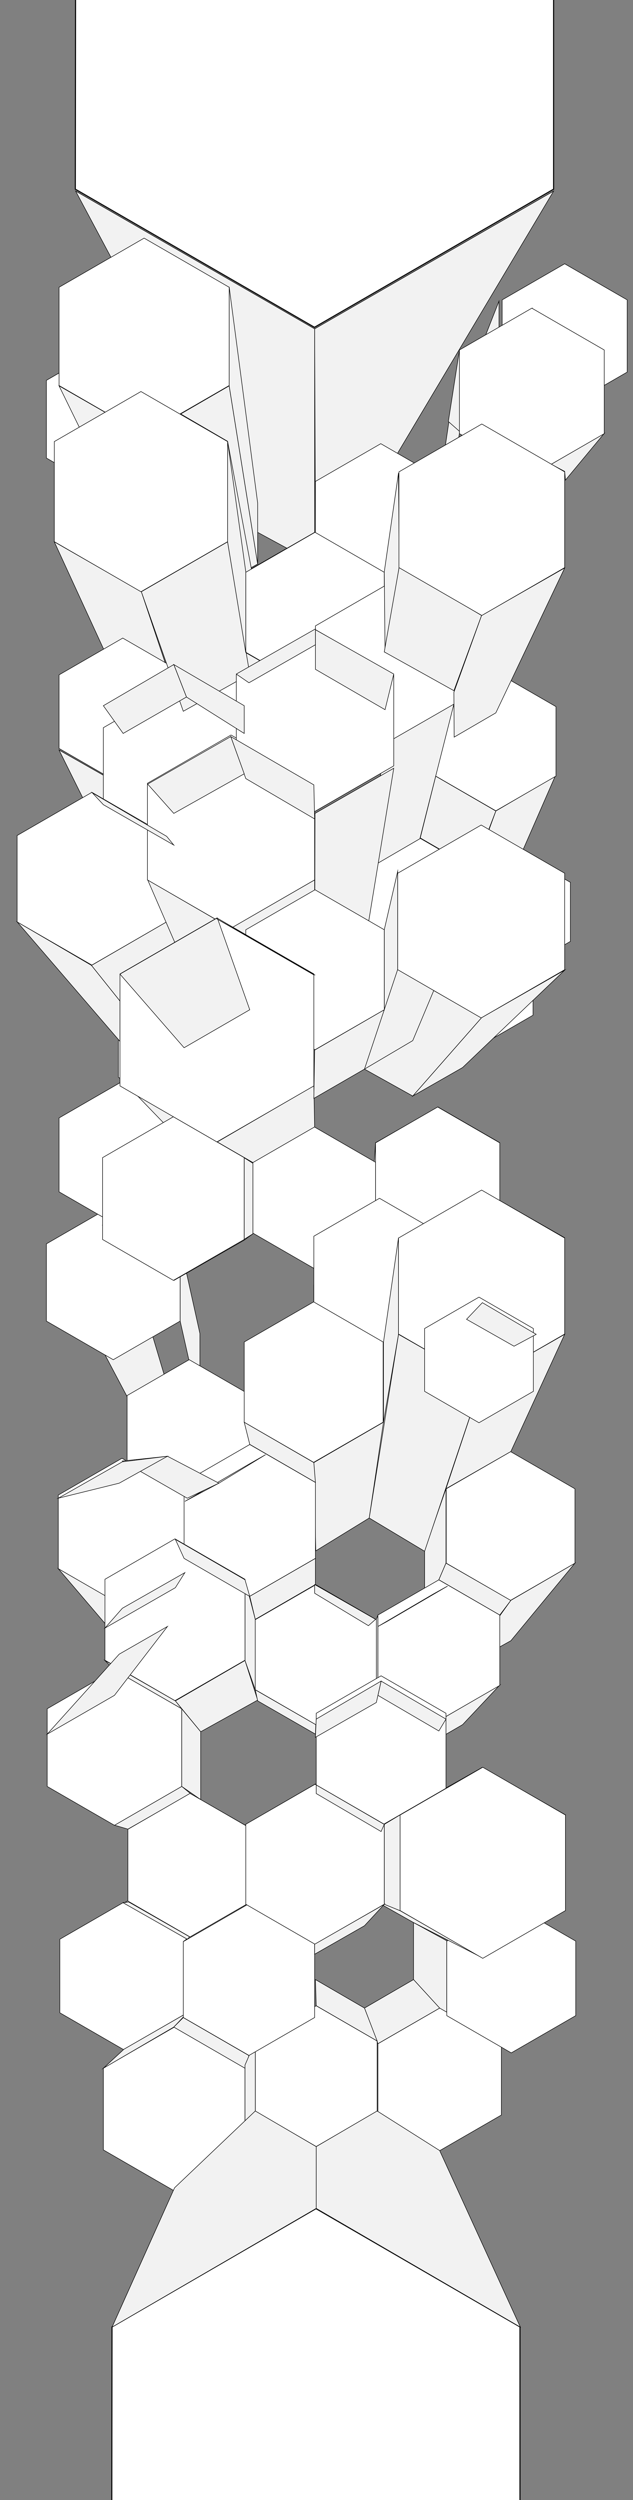 <svg xmlns="http://www.w3.org/2000/svg" width="1200" height="4736.84" viewBox="0 0 1200 4736.84">
  <rect x="0" y="0" width="1200" height="4736.84" fill="#808080" stroke="none"/>
  <defs>
    <style>
      .cls-1 {
        fill: #f2f2f2;
      }

      .cls-1, .cls-2, .cls-3 {
        stroke: #000;
        stroke-miterlimit: 10;
      }

      .cls-2, .cls-3 {
        fill: #fff;
      }

      .cls-3 {
        stroke-width: 2px;
      }
    </style>
  </defs>
  <title>aartics_polygons_vertical</title>
  <g id="_07stage" data-name="07stage">
    <polygon id="s41" class="cls-1" points="806.46 2192.11 705.96 2253.61 711.96 2165.11 830.46 2097.61 806.46 2192.11"/>
    <polygon id="s88" class="cls-1" points="783.96 3750.61 783.96 3642.61 846.96 3677.11 846.96 3819.61 783.96 3750.61"/>
    <polygon id="s40" class="cls-1" points="596.46 2136.61 711.96 2204.11 701.46 2292.61 597.96 2231.11 596.46 2136.61"/>
    <polygon id="s52" class="cls-1" points="806.46 2193.61 912.96 2253.61 947.46 2165.11 830.46 2097.61 806.46 2193.61"/>
    <polygon id="s60" class="cls-1" points="476.46 2648.11 491.46 2691.61 378.96 2622.61 357.96 2580.61 476.46 2648.11"/>
    <polygon id="s62" class="cls-1" points="215.46 2283.61 317.46 2625.61 249.96 2663.11 87.96 2357.11 215.46 2283.61"/>
    <polygon id="s59" class="cls-1" points="594.96 2469.61 462.96 2546.11 491.46 2642.11 594.96 2579.11 594.96 2469.61"/>
    <polygon id="s61" class="cls-1" points="378.96 2526.61 378.96 2649.61 357.96 2576.11 341.46 2502.61 341.46 2357.11 378.96 2526.61"/>
    <polygon id="s57" class="cls-1" points="785.46 2786.11 878.46 2835.61 1070.46 2345.11 912.96 2255.11 785.46 2786.11"/>
    <polygon id="s56" class="cls-1" points="692.46 2835.61 785.46 2786.11 912.96 2255.11 755.46 2345.11 692.46 2835.61"/>
    <polygon id="s94" class="cls-1" points="327.96 3584.11 236.46 3636.61 120.96 3671.11 240.96 3602.11 327.96 3584.11"/>
    <polygon id="_42" data-name="42" class="cls-2" points="354.96 3813.58 354.96 3674.15 234.21 3604.43 113.46 3674.15 113.46 3813.58 234.21 3883.29 354.96 3813.58"/>
    <polygon id="_50" data-name="50" class="cls-2" points="950.46 4007.28 950.46 3872.17 833.46 3804.61 716.45 3872.17 716.45 4007.28 833.46 4074.83 950.46 4007.28"/>
    <polygon id="_49" data-name="49" class="cls-2" points="714.96 4000.3 714.96 3866.93 599.46 3800.24 483.96 3866.93 483.96 4000.3 599.46 4066.98 714.96 4000.3"/>
    <polygon id="_48" data-name="48" class="cls-2" points="464.46 4073.37 464.46 3918.35 330.21 3840.84 195.96 3918.35 195.96 4073.37 330.21 4150.88 464.46 4073.37"/>
    <polygon id="_51" data-name="51" class="cls-2" points="1091.46 3818.94 1091.46 3677.78 969.21 3607.2 846.96 3677.78 846.96 3818.94 969.21 3889.53 1091.46 3818.94"/>
    <polygon id="s87" class="cls-1" points="690.96 3590.11 783.96 3642.61 915.96 3710.11 758.46 3620.11 690.96 3590.11"/>
    <polygon id="s90" class="cls-1" points="783.96 3750.61 833.46 3804.61 716.46 3872.11 690.96 3804.61 783.96 3750.61"/>
    <polygon id="s92" class="cls-1" points="845.46 3387.61 914.46 3348.61 1071.96 3438.61 977.46 3459.61 845.46 3387.61"/>
    <polygon id="s91" class="cls-1" points="728.46 3456.61 758.46 3438.61 914.46 3348.61 843.96 3389.11 728.46 3456.61"/>
    <polygon id="s89" class="cls-1" points="690.96 3804.61 714.96 3866.93 599.46 3800.11 597.96 3750.61 690.96 3804.61"/>
    <polygon id="s85" class="cls-1" points="234.96 3882.61 195.96 3918.61 329.46 3840.61 354.96 3813.61 234.96 3882.61"/>
    <polygon id="s84" class="cls-1" points="344.46 3384.61 360.96 3398.11 242.46 3465.61 216.96 3458.11 344.46 3384.61"/>
    <polygon id="s82" class="cls-1" points="464.46 3146.11 488.46 3221.11 380.46 3281.11 332.46 3222.61 464.46 3146.11"/>
    <polygon id="s80" class="cls-1" points="483.96 3201.61 598.65 3267.61 597.96 3285.61 488.46 3222.61 483.96 3201.61"/>
    <polygon id="s79" class="cls-1" points="464.46 2993.11 483.96 3068.11 483.96 3201.61 464.46 3146.11 464.46 2993.11"/>
    <polygon id="s78" class="cls-1" points="597.96 2952.61 597.96 3002.11 483.96 3068.11 473.46 3024.37 597.96 2952.61"/>
    <polygon id="s77" class="cls-1" points="110.46 2972.11 224.46 3105.61 317.46 3159.61 231.96 3041.11 110.46 2972.11"/>
    <polygon id="s76" class="cls-1" points="947.46 3192.61 876.96 3267.61 783.96 3321.61 831.96 3260.11 947.46 3192.61"/>
    <polygon id="s75" class="cls-1" points="1089.96 2961.61 968.46 3108.61 876.96 3159.61 968.46 3032.11 1089.96 2961.61"/>
    <polygon id="s73" class="cls-1" points="845.46 2820.61 804.96 2937.61 804.96 3056.11 845.46 2961.61 845.46 2820.61"/>
    <polygon id="s70" class="cls-1" points="726.96 2694.61 699.96 2876.11 598.65 2938.36 594.96 2771.11 726.96 2694.61"/>
    <polygon id="s68" class="cls-1" points="713.24 3068.11 716.43 3060.61 716.43 3192.61 713.24 3201.61 713.24 3068.11"/>
    <polygon id="s66" class="cls-1" points="471.96 3894.61 464.46 3918.61 329.46 3840.61 347.46 3822.61 471.96 3894.61"/>
    <polygon id="s67" class="cls-1" points="483.96 3999.61 464.46 4073.11 464.46 3912.61 483.96 3867.61 483.96 3999.61"/>
    <polygon id="s97" class="cls-1" points="380.46 3410.11 359.46 3398.11 477.96 3465.61 488.46 3473.11 380.46 3410.11"/>
    <polygon id="s95" class="cls-1" points="477.96 3602.11 467.46 3609.61 347.46 3678.61 359.46 3669.61 477.96 3602.11"/>
    <polygon id="s93" class="cls-1" points="359.46 3669.61 354.96 3674.11 233.46 3605.11 243.96 3603.61 359.46 3669.61"/>
    <polygon id="s58" class="cls-1" points="719.46 2544.61 726.96 2511.61 594.96 2435.11 594.96 2472.61 719.46 2544.61"/>
    <polygon id="s35" class="cls-1" points="711.96 2312.11 719.46 2256.61 594.96 2328.61 596.46 2382.61 711.96 2312.11"/>
    <polygon id="s36" class="cls-1" points="717.96 2304.61 828.96 2369.11 843.96 2328.61 719.46 2256.61 717.96 2304.61"/>
    <polygon id="s83" class="cls-1" points="344.46 3237.61 380.46 3281.11 380.46 3409.59 344.46 3384.61 344.46 3237.61"/>
    <polygon id="_45" data-name="45" class="cls-2" points="477.96 3601.85 477.96 3465.88 360.21 3397.9 242.46 3465.88 242.46 3601.85 360.21 3669.83 477.96 3601.85"/>
    <polygon id="_39" data-name="39" class="cls-2" points="713.46 3201.33 713.46 3068.76 598.65 3002.48 483.85 3068.76 483.85 3201.33 598.65 3267.61 713.46 3201.33"/>
    <polygon id="_37" data-name="37" class="cls-2" points="947.46 3193.3 947.46 3059.93 831.96 2993.24 716.46 3059.93 716.46 3193.3 831.96 3259.98 947.46 3193.3"/>
    <polygon id="_36" data-name="36" class="cls-2" points="845.46 3388.13 845.46 3246.1 722.46 3175.09 599.46 3246.1 599.46 3388.13 722.46 3459.14 845.46 3388.13"/>
    <polygon id="s86" class="cls-1" points="728.46 3456.61 758.46 3438.61 758.46 3620.11 728.46 3607.91 728.46 3456.61"/>
    <polygon id="_44" data-name="44" class="cls-2" points="1071.96 3619.86 1071.96 3438.86 915.21 3348.36 758.46 3438.86 758.46 3619.86 915.21 3710.36 1071.96 3619.86"/>
    <polygon id="_43" data-name="43" class="cls-2" points="596.46 3822.49 596.46 3678.73 471.96 3606.85 347.46 3678.73 347.46 3822.49 471.96 3894.37 596.46 3822.49"/>
    <polygon id="s96" class="cls-1" points="465.96 3456.61 488.46 3473.11 598.65 3413.11 597.96 3380.11 465.96 3456.61"/>
    <polygon id="_46" data-name="46" class="cls-2" points="728.46 3607.91 728.46 3456.35 597.21 3380.58 465.96 3456.35 465.96 3607.91 597.21 3683.69 728.46 3607.91"/>
    <polygon id="_47" data-name="47" class="cls-2" points="344.46 3384.72 344.46 3237.5 216.96 3163.89 89.46 3237.5 89.46 3384.72 216.96 3458.34 344.46 3384.72"/>
    <polygon id="s81" class="cls-1" points="198.96 3146.11 216.96 3164.11 344.46 3237.5 332.46 3222.61 198.96 3146.11"/>
    <polygon id="_26" data-name="26" class="cls-2" points="711.96 2336.36 711.96 2202.13 595.71 2135.01 479.46 2202.13 479.46 2336.36 595.71 2403.48 711.96 2336.36"/>
    <polygon id="_27" data-name="27" class="cls-2" points="947.46 2301.35 947.46 2165.38 829.71 2097.4 711.96 2165.38 711.96 2301.35 829.71 2369.33 947.46 2301.35"/>
    <polygon id="_28" data-name="28" class="cls-2" points="843.96 2485.99 843.96 2342.23 719.46 2270.35 594.96 2342.23 594.96 2485.99 719.46 2557.87 843.96 2485.99"/>
    <polygon id="_33" data-name="33" class="cls-2" points="476.38 2779.99 476.38 2644.07 358.67 2576.11 240.96 2644.07 240.96 2779.99 358.67 2847.95 476.38 2779.99"/>
    <polygon id="_32" data-name="32" class="cls-2" points="351.96 2972.08 351.96 2832.65 231.21 2762.93 110.46 2832.65 110.46 2972.08 231.21 3041.79 351.96 2972.08"/>
    <polygon id="_41" data-name="41" class="cls-2" points="597.96 2952.49 597.96 2808.73 473.46 2736.85 348.96 2808.73 348.96 2952.49 473.46 3024.37 597.96 2952.49"/>
    <polygon id="s74" class="cls-1" points="845.46 2961.61 831.96 2993.11 947.46 3059.93 968.46 3032.11 845.46 2961.61"/>
    <polygon id="_38" data-name="38" class="cls-2" points="1089.96 2961.67 1089.96 2820.79 967.96 2750.35 845.95 2820.79 845.95 2961.67 967.96 3032.11 1089.96 2961.67"/>
    <polygon id="_40" data-name="40" class="cls-2" points="464.46 3145.51 464.46 2992.22 331.71 2915.58 198.96 2992.22 198.96 3145.51 331.71 3222.15 464.46 3145.51"/>
    <polygon id="s71" class="cls-1" points="462.96 2694.61 473.46 2736.61 597.96 2808.61 594.96 2771.11 462.96 2694.61"/>
    <polygon id="s69" class="cls-1" points="912.96 2618.11 804.96 2939.11 699.96 2876.11 755.46 2528.11 912.96 2618.11"/>
    <polygon id="_35" data-name="35" class="cls-2" points="726.27 2694.64 726.27 2542.62 594.61 2466.61 462.96 2542.62 462.96 2694.64 594.61 2770.65 726.27 2694.64"/>
    <polygon id="_34" data-name="34" class="cls-2" points="341.46 2503.04 341.46 2356.68 214.71 2283.51 87.96 2356.68 87.96 2503.04 214.71 2576.22 341.46 2503.04"/>
    <polygon id="s55" class="cls-1" points="726.96 2694.61 755.46 2528.11 755.46 2345.11 726.96 2543.11 726.96 2694.61"/>
    <polygon id="s72" class="cls-1" points="1070.46 2528.11 968.46 2750.11 845.46 2820.61 912.96 2618.11 1070.46 2528.11"/>
    <polygon id="_31" data-name="31" class="cls-2" points="1070.46 2527.55 1070.46 2345.68 912.96 2254.75 755.46 2345.68 755.46 2527.55 912.96 2618.48 1070.46 2527.55"/>
    <polygon id="s110" class="cls-1" points="876.96 1694.11 875.46 1791.61 887.46 1793.11 885.96 1683.61 876.96 1694.11"/>
    <polygon id="s1" class="cls-1" points="945.96 570.61 945.96 708.61 894.96 818.11 893.46 704.11 945.96 570.61"/>
    <polygon id="_2" data-name="2" class="cls-2" points="1188.96 705.03 1188.96 568.2 1070.46 499.78 951.96 568.2 951.96 705.03 1070.46 773.45 1188.96 705.03"/>
    <polygon id="s33" class="cls-1" points="1049.46 362.11 596.46 623.11 597.96 984.61 722.46 911.11 1049.46 362.11"/>
    <polygon id="s32" class="cls-1" points="143.46 362.11 488.46 1008.61 596.46 1067.11 596.46 623.11 143.46 362.11"/>
    <polygon id="s3" class="cls-1" points="434.46 731.11 273.96 824.11 378.96 1130.11 488.46 1068.61 434.46 731.11"/>
    <polygon id="s20" class="cls-1" points="911.46 1670.11 782.46 1971.61 876.96 2021.11 1070.46 1761.61 911.46 1670.11"/>
    <polygon id="s23" class="cls-1" points="597.96 1974.61 503.46 2027.11 465.96 1866.61 596.46 1790.11 597.96 1974.61"/>
    <polygon id="s50" class="cls-1" points="596.46 1667.11 596.46 1790.11 465.96 1866.61 437.46 1758.61 596.46 1667.11"/>
    <polygon id="s19" class="cls-1" points="843.96 846.61 843.96 981.61 870.96 821.11 870.96 663.61 843.96 846.61"/>
    <polygon id="s18" class="cls-1" points="912.96 803.11 857.46 1008.61 728.46 1083.61 756.96 894.61 912.96 803.11"/>
    <polygon id="s17" class="cls-1" points="597.96 1184.11 596.46 1008.61 728.46 1083.61 687.96 1236.61 597.96 1184.11"/>
    <polygon id="s16" class="cls-1" points="597.96 1184.11 506.46 1238.11 465.96 1083.61 596.46 1008.61 597.96 1184.11"/>
    <polygon id="s15" class="cls-1" points="380.46 1257.61 380.46 1130.11 342.96 1026.61 342.96 1169.11 380.46 1257.61"/>
    <polygon id="s14" class="cls-1" points="431.46 836.11 506.46 1238.11 410.46 1190.11 269.46 741.61 431.46 836.11"/>
    <polygon id="s9" class="cls-1" points="875.46 1803.61 906.96 1743.61 1010.46 1803.61 969.96 1857.61 875.46 1803.61"/>
    <polygon id="s8" class="cls-1" points="875.46 1803.61 782.46 1857.61 803.46 1803.61 906.96 1743.61 875.46 1803.61"/>
    <polygon id="s7" class="cls-1" points="782.46 1857.61 782.46 1971.61 803.46 1923.61 803.46 1803.61 782.46 1857.61"/>
    <polygon id="_9" data-name="9" class="cls-2" points="1081.29 1783.66 1081.29 1671.75 984.38 1615.8 887.46 1671.75 887.46 1783.66 984.38 1839.61 1081.29 1783.66"/>
    <polygon id="s48" class="cls-1" points="690.96 1803.61 695.46 1763.11 797.46 1821.61 782.46 1857.61 690.96 1803.61"/>
    <polygon id="s54" class="cls-1" points="1052.46 1470.61 984.96 1625.11 887.46 1680.61 939.96 1536.61 1052.46 1470.61"/>
    <polygon id="_10" data-name="10" class="cls-2" points="897.96 1763.82 897.96 1646.91 796.71 1588.45 695.46 1646.91 695.46 1763.82 796.71 1822.28 897.96 1763.82"/>
    <polygon id="_5" data-name="5" class="cls-2" points="342.96 867.84 342.96 720.62 215.46 647 87.96 720.62 87.96 867.84 215.46 941.45 342.96 867.84"/>
    <polygon id="s43" class="cls-1" points="102.96 1026.61 231.96 1307.11 353.46 1376.11 267.96 1121.11 102.96 1026.61"/>
    <polygon id="s53" class="cls-1" points="111.96 1421.11 233.46 1490.11 315.96 1697.11 224.46 1647.61 111.96 1421.11"/>
    <polygon id="_14" data-name="14" class="cls-2" points="353.46 1418.11 353.46 1278.65 232.71 1208.93 111.96 1278.65 111.96 1418.08 232.71 1487.79 353.46 1418.11"/>
    <polygon id="_13" data-name="13" class="cls-2" points="597.96 1347.52 597.96 1202.9 472.71 1130.59 347.46 1202.9 347.46 1347.52 472.71 1419.84 597.96 1347.52"/>
    <polygon id="s29" class="cls-1" points="315.96 2134.36 233.46 2048.11 111.96 2118.61 224.46 2186.11 315.96 2134.36"/>
    <polygon id="_23" data-name="23" class="cls-2" points="354.47 2258.13 354.47 2118.12 233.22 2048.11 111.96 2118.12 111.96 2258.13 233.22 2328.14 354.47 2258.13"/>
    <polygon id="s27" class="cls-1" points="411.96 2187.61 410.46 2292.61 354.96 2255.11 354.96 2118.61 411.96 2187.61"/>
    <polygon id="s28" class="cls-1" points="315.96 2133.61 411.96 2187.61 354.96 2118.61 233.46 2048.11 315.96 2133.61"/>
    <polygon id="_19" data-name="19" class="cls-2" points="472.77 2041.16 472.77 1897.79 348.62 1826.11 224.46 1897.79 224.46 2041.16 348.62 2112.84 472.77 2041.16"/>
    <polygon id="s26" class="cls-1" points="32.46 1583.11 224.46 1862.11 315.96 1805.11 174.96 1505.11 32.46 1583.11"/>
    <polygon id="_15" data-name="15" class="cls-2" points="462.96 1533.01 462.96 1378.8 329.41 1301.69 195.86 1378.8 195.86 1533.01 329.41 1610.11 462.96 1533.01"/>
    <polygon id="s42" class="cls-1" points="825.96 1470.61 796.71 1587.61 897.96 1646.11 939.96 1536.61 825.96 1470.61"/>
    <polygon id="_8" data-name="8" class="cls-2" points="1053.96 1470.43 1053.96 1338.8 939.96 1272.98 825.96 1338.8 825.96 1470.43 939.96 1536.25 1053.96 1470.43"/>
    <polygon id="s2" class="cls-1" points="870.96 663.61 1008.96 584.11 875.46 821.11 849.96 798.61 870.96 663.61"/>
    <polygon id="_6" data-name="6" class="cls-2" points="845.77 1055.22 845.77 912.15 721.87 840.61 597.96 912.15 597.96 1055.22 721.87 1126.76 845.77 1055.22"/>
    <polygon id="s45" class="cls-1" points="465.96 1236.61 473.46 1277.11 596.46 1347.61 597.21 1311.61 465.96 1236.61"/>
    <polygon id="_12" data-name="12" class="cls-2" points="728.46 1235.84 728.46 1084.28 597.21 1008.5 465.96 1084.28 465.96 1235.84 597.21 1311.61 728.46 1235.84"/>
    <polygon id="_11" data-name="11" class="cls-2" points="860.96 1337.69 860.96 1185.85 729.46 1109.92 597.96 1185.85 597.96 1337.69 729.46 1413.61 860.96 1337.69"/>
    <polygon id="s100" class="cls-1" points="860.46 1334.11 729.96 1409.11 695.46 1647.61 795.96 1589.11 860.46 1334.11"/>
    <polygon id="s49" class="cls-1" points="746.46 1455.61 689.46 1803.61 596.45 1857.61 597.21 1541.11 746.46 1455.61"/>
    <polygon id="s4" class="cls-1" points="728.46 1083.61 755.46 896.11 756.96 1073.11 729.96 1236.61 728.46 1083.61"/>
    <polygon id="_17" data-name="17" class="cls-2" points="1010.46 1923.48 1010.46 1803.97 906.96 1744.22 803.46 1803.97 803.46 1923.48 906.96 1983.24 1010.46 1923.48"/>
    <polygon id="s34" class="cls-1" points="1145.46 821.11 1071.96 909.61 1070.46 893.11 1044.96 879.61 1145.46 821.11"/>
    <polygon id="_3" data-name="3" class="cls-2" points="434.46 730.46 434.46 544.27 273.21 451.17 111.96 544.27 111.96 730.46 273.21 823.56 434.46 730.46"/>
    <polygon id="_4" data-name="4" class="cls-2" points="1145.46 821.61 1145.46 663.12 1008.21 583.88 870.96 663.12 870.96 821.61 1008.21 900.85 1145.46 821.61"/>
    <polygon id="s107" class="cls-1" points="1070.46 1838.11 876.96 2022.61 782.46 2076.61 912.96 1928.11 1070.46 1838.11"/>
    <polygon id="s106" class="cls-1" points="753.96 1838.11 912.96 1928.11 782.46 2076.61 690.96 2025.61 728.73 1913.21 753.96 1838.11"/>
    <polygon id="s65" class="cls-1" points="329.46 1592.11 329.46 1749.97 315.96 1739.11 315.96 1575.61 329.46 1592.11"/>
    <polygon id="s21" class="cls-1" points="782.46 1971.61 690.96 2025.61 753.96 1755.61 911.46 1664.11 782.46 1971.61"/>
    <polygon id="s30" class="cls-1" points="728.46 1761.61 728.46 1913.11 753.96 1836.61 753.96 1650.61 728.46 1761.61"/>
    <polygon id="s22" class="cls-1" points="690.96 2025.61 597.96 1974.61 596.46 1790.11 728.46 1866.61 690.96 2025.61"/>
    <polygon id="_24" data-name="24" class="cls-2" points="1070.46 1837.23 1070.46 1654.5 912.21 1563.13 753.96 1654.5 753.96 1837.23 912.21 1928.6 1070.46 1837.23"/>
    <polygon id="s102" class="cls-1" points="32.46 1746.61 227.46 1973.11 227.46 1896.61 173.46 1829.11 32.46 1746.61"/>
    <polygon id="_21" data-name="21" class="cls-2" points="315.96 1746.7 315.96 1583.02 174.21 1501.18 32.46 1583.02 32.46 1746.7 174.21 1828.54 315.96 1746.7"/>
    <polygon id="s64" class="cls-1" points="173.46 1829.11 315.96 1746.61 348.96 1824.61 227.46 1896.61 173.46 1829.11"/>
    <polygon id="s47" class="cls-1" points="756.96 1073.11 912.96 1166.11 860.46 1308.61 728.46 1235.11 756.96 1073.11"/>
    <polygon id="s46" class="cls-1" points="1070.46 1076.11 912.96 1166.11 860.46 1311.61 860.96 1396.59 939.96 1350.61 1070.46 1076.11"/>
    <polygon id="s44" class="cls-1" points="267.96 1121.11 347.46 1347.61 473.46 1277.11 431.46 1026.61 267.96 1121.11"/>
    <polygon id="s5" class="cls-1" points="465.96 1236.61 431.46 1026.61 431.46 836.11 465.96 1083.61 465.96 1236.61"/>
    <polygon id="s37" class="cls-1" points="194.46 2321.11 233.46 2328.61 354.96 2258.11 329.46 2241.61 194.46 2321.11"/>
    <polygon id="s108" class="cls-1" points="329.46 2426.11 375.96 2397.61 479.46 2337.61 462.96 2349.61 329.46 2426.11"/>
    <polygon id="_29" data-name="29" class="cls-2" points="462.96 2348.37 462.96 2193.35 328.71 2115.84 194.46 2193.35 194.46 2348.37 328.71 2425.88 462.96 2348.37"/>
    <polygon id="s104" class="cls-1" points="411.96 2163.61 479.46 2202.61 596.46 2135.11 594.96 2057.11 411.96 2163.61"/>
    <polygon id="_7" data-name="7" class="cls-2" points="1070.46 1075.42 1070.46 894.03 913.38 803.34 756.29 894.03 756.29 1075.42 913.38 1166.11 1070.46 1075.42"/>
    <polygon id="s105" class="cls-1" points="690.96 2025.61 594.96 2081.11 596.46 1989.61 728.46 1913.11 690.96 2025.61"/>
    <polygon id="_22" data-name="22" class="cls-2" points="728.46 1913.14 728.46 1761.59 597.21 1685.81 465.96 1761.59 465.96 1913.14 597.21 1988.92 728.46 1913.14"/>
    <polygon id="s103" class="cls-1" points="462.96 2193.61 462.96 2348.11 479.46 2337.61 479.46 2204.11 462.96 2193.61"/>
    <polygon id="s101" class="cls-1" points="279.96 1667.11 348.96 1826.11 473.46 1896.61 437.46 1758.61 279.96 1667.11"/>
    <polygon id="s99" class="cls-1" points="342.96 1026.61 273.96 824.11 111.96 731.11 215.46 942.61 342.96 1026.61"/>
    <polygon id="_18" data-name="18" class="cls-2" points="431.46 1026.31 431.46 836.65 267.21 741.82 102.96 836.65 102.96 1026.31 267.21 1121.14 431.46 1026.31"/>
    <polygon id="_20" data-name="20" class="cls-2" points="596.45 1667.11 596.45 1484.11 437.96 1392.61 279.48 1484.11 279.48 1667.11 437.96 1758.61 596.45 1667.11"/>
    <polygon id="_30" data-name="30" class="cls-2" points="594.96 2057.45 594.96 1845.28 411.21 1739.19 227.46 1845.28 227.46 2057.45 411.21 2163.54 594.96 2057.45"/>
    <polygon id="s98" class="cls-1" points="434.46 543.61 488.46 953.11 488.46 1068.61 434.46 731.11 434.46 543.61"/>
    <polygon id="_16" data-name="16" class="cls-2" points="746.46 1451.03 746.46 1278.69 597.21 1192.52 447.96 1278.69 447.96 1451.03 597.21 1537.2 746.46 1451.03"/>
    <polygon id="s11" class="cls-1" points="462.96 1389.61 462.96 1337.11 329.46 1259.11 353.46 1320.61 462.96 1389.61"/>
    <polygon id="s10" class="cls-1" points="195.96 1337.11 233.46 1389.61 353.46 1320.61 329.46 1259.11 195.96 1337.11"/>
    <polygon id="s6" class="cls-1" points="729.96 1344.61 746.46 1277.11 597.96 1193.11 597.96 1268.11 729.96 1344.61"/>
    <polygon id="s12" class="cls-1" points="597.96 1221.61 597.96 1191.61 447.96 1277.11 471.96 1293.61 597.96 1221.61"/>
    <polygon id="s25" class="cls-1" points="596.46 1551.61 465.96 1475.11 437.46 1395.61 594.96 1487.11 596.46 1551.61"/>
    <polygon id="s24" class="cls-1" points="462.96 1466.11 329.46 1541.11 279.96 1485.61 437.46 1395.61 462.96 1466.11"/>
    <polygon id="s31" class="cls-1" points="329.46 1601.11 315.96 1584.61 174.96 1502.11 195.96 1524.61 329.46 1601.11"/>
    <polygon id="s38" class="cls-1" points="473.46 1913.11 348.96 1985.11 227.46 1845.61 411.96 1739.11 473.46 1913.11"/>
    <polygon id="_25" data-name="25" class="cls-2" points="1011.09 2636.12 1011.09 2517.12 908.02 2457.61 804.96 2517.12 804.96 2636.12 908.02 2695.63 1011.09 2636.12"/>
    <polygon id="s63" class="cls-1" points="884.46 2499.61 974.46 2550.61 1016.46 2528.11 914.46 2468.11 884.46 2499.61"/>
    <polygon id="_1" data-name="1" class="cls-3" points="596.13 620.11 142.79 358.38 143.46 -165.89 596.46 -428.39 1049.46 -165.89 1049.46 358.38 596.13 620.11"/>
    <polygon id="xx05" class="cls-1" points="332.46 2916.61 348.96 2952.61 473.46 3024.61 464.46 2993.11 332.46 2916.61"/>
    <polygon id="xx01" class="cls-1" points="728.46 3608.11 690.96 3648.61 596.46 3702.61 596.46 3683.69 728.46 3608.11"/>
    <polygon id="xx02" class="cls-1" points="728.46 3456.61 722.46 3470.11 599.46 3398.11 599.46 3381.88 728.46 3456.61"/>
    <polygon id="xx03" class="cls-1" points="722.46 3185.11 716.46 3212.11 831.96 3279.61 845.46 3257.11 722.46 3185.11"/>
    <polygon id="xx04" class="cls-1" points="713.46 3225.61 722.46 3185.11 599.46 3257.11 597.96 3291.61 713.46 3225.61"/>
    <polygon id="xxx07" class="cls-1" points="821.46 3020.11 848.46 3005.11 732.96 3072.61 716.46 3081.61 821.46 3020.11"/>
    <polygon id="xxx06" class="cls-1" points="596.46 3018.61 596.46 3002.11 711.96 3068.11 698.46 3080.11 596.46 3018.61"/>
    <polygon id="s51" class="cls-1" points="594.96 1847.11 410.46 1740.61 464.46 1770.61 596.46 1847.11 594.96 1847.11"/>
    <polygon id="yy1" class="cls-1" points="503.46 2756.11 414.96 2810.11 350.46 2844.61 473.21 2773.36 503.46 2756.11"/>
    <polygon id="yy2" class="cls-1" points="231.96 2768.11 317.46 2759.11 414.96 2810.11 354.96 2838.61 231.96 2768.11"/>
    <polygon id="yy3" class="cls-1" points="110.46 2838.61 225.96 2810.11 317.46 2759.11 231.96 2769.61 110.46 2838.61"/>
    <polygon id="yy4" class="cls-1" points="350.46 2979.61 332.46 3008.11 198.96 3084.61 231.96 3047.11 350.46 2979.61"/>
    <polygon id="yy5" class="cls-1" points="317.46 3081.61 225.96 3134.11 89.46 3285.61 216.96 3212.11 317.46 3081.61"/>
    <polygon id="c1" class="cls-3" points="598.75 5079.61 211.79 4856.2 212.36 4408.69 599.04 4184.63 985.71 4408.69 985.71 4856.2 598.75 5079.61"/>
    <polygon id="k01" class="cls-1" points="599.46 4067.11 599.46 4184.11 986.46 4409.11 833.46 4074.61 714.96 3999.61 599.46 4067.11"/>
    <polygon id="k02" class="cls-1" points="483.96 3999.61 330.96 4145.11 212.46 4409.11 599.46 4184.11 599.46 4067.11 483.96 3999.61"/>
  </g>
</svg>
